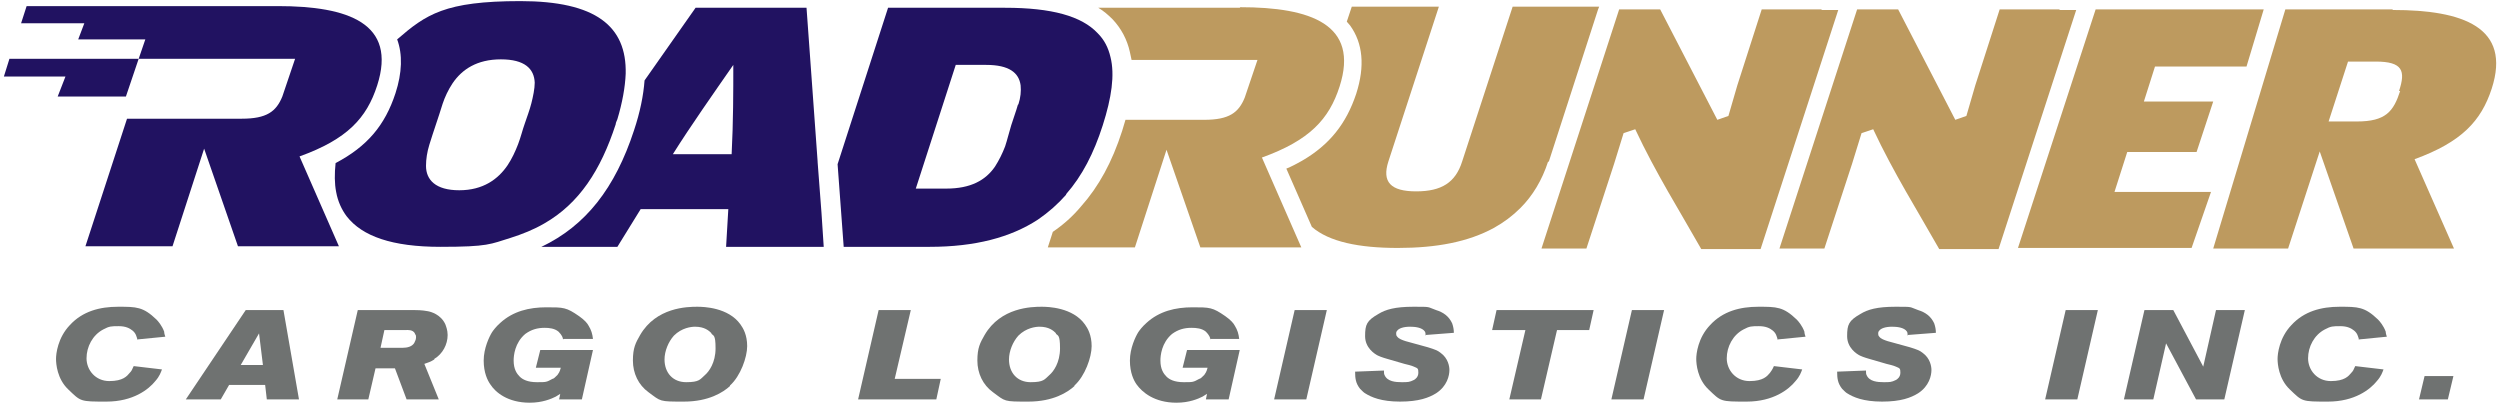 <?xml version="1.0" encoding="UTF-8"?>
<svg xmlns="http://www.w3.org/2000/svg" version="1.1" viewBox="0 0 450.7 72.7">
  <defs>
    <style>
      .cls-1 {
        fill: #211261;
      }

      .cls-2 {
        fill: #6f7271;
      }

      .cls-3 {
        fill: #bd9a5f;
      }
    </style>
  </defs>
  <!-- Generator: Adobe Illustrator 28.7.1, SVG Export Plug-In . SVG Version: 1.2.0 Build 142)  -->
  <g>
    <g id="Layer_1">
      <g>
        <g>
          <path class="cls-2" d="M24.8,61.3c-.2-.7-.3-1.2-.9-1.7-.5-.4-1.2-.8-2.5-.8s-1.7,0-2.8.6c-1.9,1-3,3.1-3,5.2s1.6,4.1,4.1,4.1,3.2-.9,3.7-1.5c.3-.3.4-.5.7-1.2l5.1.6c-.2.5-.4,1.2-1.2,2.1-1.2,1.5-4,3.7-8.8,3.7s-4.6,0-6.9-2.2c-2-1.9-2.2-4.6-2.2-5.5s.3-3.8,2.5-6.1c2.3-2.5,5.4-3.3,8.7-3.3s4.5,0,6.9,2.3c.3.3,1,1.1,1.4,2.2,0,.3.1.6.2.9l-5.1.5Z"/>
          <path class="cls-2" d="M48.1,72l-.3-2.6h-6.5l-1.5,2.6h-6.3l10.8-16.1h6.8l2.8,16.1h-5.9ZM46.7,60.1l-3.3,5.7h4l-.7-5.7Z"/>
          <path class="cls-2" d="M78.3,64.8c-.6.4-1.2.6-1.8.8l2.6,6.4h-5.8l-2.1-5.6h-3.5l-1.3,5.6h-5.6l3.7-16.1h10.2c.3,0,1.4,0,2.4.2.6.1,2.4.6,3.2,2.4.1.3.4,1,.4,1.9,0,1.7-.9,3.4-2.4,4.3ZM74.8,60.1c-.4-.7-1.3-.6-1.6-.6h-3.9l-.7,3.2h4c.8,0,1.7-.2,2.1-.9,0-.1.3-.5.3-.9s0-.5-.2-.7Z"/>
          <path class="cls-2" d="M101.5,61.2c0-.3-.2-.8-.8-1.4-.7-.6-1.7-.7-2.5-.7-1.3,0-2.4.3-3.5,1.1-1.9,1.6-2.1,3.9-2.1,4.8,0,1.6.6,2.4,1.1,2.9.5.5,1.4,1,3.1,1s1.7,0,2.8-.6c.2,0,.5-.3.9-.7.2-.3.4-.5.6-1.3h-4.5l.8-3.2h9.5l-2,8.9h-4.1l.2-1c-.3.2-.5.3-.8.5-.8.4-2.4,1.1-4.7,1.1-4,0-6.2-1.9-7.1-3.3-.5-.7-1.2-2.1-1.2-4.3s1-4.3,1.5-5.1c.2-.3.7-1,1.5-1.7,2.3-2.1,5.2-2.8,8.3-2.8s3.6,0,5.9,1.6c1,.7,1.5,1.3,1.7,1.7.5.8.7,1.5.8,2.4h-5.3Z"/>
          <path class="cls-2" d="M131.6,69.6c-1.2,1.1-3.8,2.8-8.3,2.8s-4.1,0-6.4-1.7c-1.8-1.3-2.8-3.4-2.8-5.7s.5-3.2,1.3-4.6c2.9-5,8.5-5.1,10.3-5.1,1.1,0,5.6.1,7.8,3.2.5.7,1.2,1.9,1.2,3.9s-1.2,5.4-3.1,7.1ZM128.3,60.1c-.5-.5-1.3-1.2-3-1.2-.7,0-2.4.2-3.8,1.6-1,1.1-1.7,2.8-1.7,4.3,0,2.4,1.5,4.1,3.9,4.1s2.5-.5,3.4-1.3c.7-.6,1.9-2.2,1.9-4.8s-.4-2.2-.8-2.7Z"/>
          <path class="cls-2" d="M168.7,72h-14l3.7-16.1h5.8l-2.9,12.4h8.3l-.8,3.7Z"/>
          <path class="cls-2" d="M193.7,69.6c-1.2,1.1-3.8,2.8-8.3,2.8s-4.1,0-6.4-1.7c-1.8-1.3-2.8-3.4-2.8-5.7s.5-3.2,1.3-4.6c2.9-5,8.5-5.1,10.3-5.1,1.1,0,5.6.1,7.8,3.2.5.7,1.2,1.9,1.2,3.9s-1.2,5.4-3.1,7.1ZM190.4,60.1c-.5-.5-1.3-1.2-3-1.2-.7,0-2.4.2-3.8,1.6-1,1.1-1.7,2.8-1.7,4.3,0,2.4,1.5,4.1,3.9,4.1s2.5-.5,3.4-1.3c.7-.6,1.9-2.2,1.9-4.8s-.4-2.2-.8-2.7Z"/>
          <path class="cls-2" d="M218.2,61.2c0-.3-.2-.8-.8-1.4-.7-.6-1.7-.7-2.6-.7-1.3,0-2.4.3-3.5,1.1-1.9,1.6-2.1,3.9-2.1,4.8,0,1.6.6,2.4,1.1,2.9.5.5,1.4,1,3.1,1s1.7,0,2.8-.6c.2,0,.5-.3.9-.7.2-.3.4-.5.6-1.3h-4.5l.8-3.2h9.5l-2,8.9h-4.1l.2-1c-.3.2-.5.3-.8.5-.8.4-2.4,1.1-4.7,1.1-4,0-6.2-1.9-7.2-3.3-.5-.7-1.2-2.1-1.2-4.3s1-4.3,1.5-5.1c.2-.3.7-1,1.5-1.7,2.3-2.1,5.2-2.8,8.3-2.8s3.6,0,5.9,1.6c1,.7,1.5,1.3,1.7,1.7.5.8.7,1.5.8,2.4h-5.3Z"/>
          <path class="cls-2" d="M235.5,72h-5.8l3.7-16.1h5.8l-3.7,16.1Z"/>
          <path class="cls-2" d="M257,60.5c0-.3,0-.5-.1-.7-.5-.8-1.9-.9-2.7-.9-1.2,0-2,.3-2.3.7-.2.2-.2.4-.2.5,0,.2,0,.4.2.6.3.4.9.6,1.5.8l4,1.1c1.3.4,1.8.6,2.3,1,1.4,1,1.6,2.5,1.6,3.1,0,1-.4,2.9-2.4,4.2-1.3.8-3.1,1.5-6.5,1.5s-5.2-.8-6.3-1.5c-.2-.1-.5-.4-.9-.8-.8-1-.9-1.9-.9-3.1l5.2-.2c0,.4,0,.6.1.8.5,1.2,2,1.3,3.1,1.3s1.4,0,2.2-.4c.2-.1.8-.5.8-1.3s-.1-.8-.8-1.1c-.4-.2-1.3-.4-1.7-.5l-3.1-.9c0,0-1.1-.3-1.7-.6-.6-.3-2.3-1.4-2.3-3.5s.3-2.8,2.4-4c1.3-.8,3-1.3,6.3-1.3s2.4,0,4.1.6c1.3.4,2.3,1.1,2.9,2.4.2.6.3,1.1.3,1.7l-5.2.4Z"/>
          <path class="cls-2" d="M286.5,59.5h-5.8l-2.9,12.5h-5.7l2.9-12.5h-6l.8-3.6h17.5l-.8,3.6Z"/>
          <path class="cls-2" d="M296.3,72h-5.8l3.7-16.1h5.8l-3.7,16.1Z"/>
          <path class="cls-2" d="M320.5,61.3c-.2-.7-.3-1.2-.9-1.7-.5-.4-1.2-.8-2.5-.8s-1.7,0-2.8.6c-1.9,1-3,3.1-3,5.2s1.6,4.1,4.1,4.1,3.2-.9,3.7-1.5c.2-.3.4-.5.7-1.2l5.1.6c-.2.5-.4,1.2-1.2,2.1-1.2,1.5-4,3.7-8.8,3.7s-4.6,0-6.9-2.2c-2-1.9-2.2-4.6-2.2-5.5s.3-3.8,2.5-6.1c2.3-2.5,5.4-3.3,8.7-3.3s4.5,0,6.9,2.3c.3.3,1,1.1,1.4,2.2,0,.3.1.6.2.9l-5.1.5Z"/>
          <path class="cls-2" d="M343.9,60.5c0-.3,0-.5-.1-.7-.5-.8-1.9-.9-2.7-.9-1.2,0-2,.3-2.3.7-.2.2-.2.4-.2.5,0,.2,0,.4.2.6.3.4.9.6,1.5.8l4,1.1c1.3.4,1.8.6,2.3,1,1.4,1,1.6,2.5,1.6,3.1,0,1-.4,2.9-2.4,4.2-1.3.8-3.1,1.5-6.5,1.5s-5.2-.8-6.3-1.5c-.2-.1-.5-.4-.9-.8-.8-1-.9-1.9-.9-3.1l5.2-.2c0,.4,0,.6.1.8.5,1.2,2,1.3,3.1,1.3s1.4,0,2.2-.4c.2-.1.8-.5.8-1.3s-.1-.8-.8-1.1c-.4-.2-1.3-.4-1.7-.5l-3.1-.9c0,0-1.1-.3-1.7-.6-.6-.3-2.3-1.4-2.3-3.5s.3-2.8,2.4-4c1.3-.8,3-1.3,6.3-1.3s2.4,0,4.1.6c1.3.4,2.3,1.1,2.9,2.4.2.6.3,1.1.3,1.7l-5.2.4Z"/>
          <path class="cls-2" d="M374.5,72h-5.8l3.7-16.1h5.8l-3.7,16.1Z"/>
          <path class="cls-2" d="M401.1,72h-5.2l-5.4-10.1-2.3,10.1h-5.3l3.7-16.1h5.2l5.4,10.2,2.3-10.2h5.2l-3.7,16.1Z"/>
          <path class="cls-2" d="M425.3,61.3c-.2-.7-.3-1.2-.9-1.7-.5-.4-1.2-.8-2.5-.8s-1.7,0-2.8.6c-1.9,1-3,3.1-3,5.2s1.6,4.1,4.1,4.1,3.2-.9,3.7-1.5c.3-.3.4-.5.7-1.2l5.1.6c-.2.5-.4,1.2-1.2,2.1-1.2,1.5-4,3.7-8.8,3.7s-4.6,0-6.9-2.2c-2-1.9-2.2-4.6-2.2-5.5s.3-3.8,2.5-6.1c2.3-2.5,5.4-3.3,8.7-3.3s4.5,0,6.9,2.3c.3.3,1,1.1,1.4,2.2,0,.3.1.6.2.9l-5.1.5Z"/>
          <path class="cls-2" d="M441.3,72h-5.2l1-4.2h5.2l-1,4.2Z"/>
        </g>
        <path class="cls-3" d="M279.2,29.2l8.9-27.5.2-.5h-15.6l-9.1,27.9c-1.2,3.8-3.7,5.4-8.3,5.4s-6.2-1.7-5-5.4l9.1-27.9h-15.7l-.9,2.7c.2.2.4.5.6.7,2.3,3.2,2.7,7.3,1.1,12.3-1.8,5.4-4.8,9.2-9.8,12.1-.9.5-1.8,1-2.8,1.4l1.8,4.1,2.8,6.4c3.1,2.7,8.5,3.8,15.5,3.8s12.7-1.1,17.3-3.6c1.8-1,3.4-2.2,4.8-3.6,2.2-2.2,3.9-5,5-8.4Z"/>
        <path class="cls-3" d="M371.2,1.7h-10.7l-4.4,13.7-1.6,5.5-2,.7-10.3-19.9h-7.4l-14,43.1h8.1l5-15.3,1.7-5.5,2.1-.7c3.7,7.9,8,14.7,11.9,21.6h10.7l14-43.1h-2.9Z"/>
        <path class="cls-3" d="M328.3,1.7h-10.7l-4.4,13.7-1.6,5.5-2,.7-10.3-19.9h-7.4l-14,43.1h8.1l5-15.3,1.7-5.5,2.1-.7c3.7,7.9,8,14.7,11.9,21.6h10.7l14-43.1h-2.9Z"/>
        <polygon class="cls-3" points="392.2 34.6 381.2 34.6 383.5 27.4 394.5 27.4 396 27.4 399 18.3 397.5 18.3 386.5 18.3 388.5 12 399.5 12 403.2 12 405 12 408.1 1.7 406.5 1.7 402.9 1.7 377.8 1.7 363.8 44.7 388.9 44.7 392.6 44.7 395.1 44.7 398.6 34.6 395.9 34.6 392.2 34.6"/>
        <path class="cls-3" d="M431.3,1.7h-19.3l-13,43.1h13.5l5.7-17.5,6.1,17.5h18.1l-7.1-16.1c8.5-3.1,12-6.9,13.9-12.7,3.6-11.1-5.2-14.2-17.8-14.2ZM432.7,16.4c-1.2,3.7-2.6,5.5-7.8,5.5h-5.1l3.5-10.8h5c4.9,0,5.4,1.7,4.2,5.3Z"/>
        <path class="cls-1" d="M111,22.4c0-.3.2-.6.3-.9.9-3,1.4-5.8,1.5-8.2.2-8.6-5.4-13.1-19-13.1s-17,2.4-22.2,6.9c1,2.7.9,6-.3,9.7-1.9,5.8-5.1,9.6-10.8,12.6-.2,1.9-.2,3.7.1,5.2.3,1.7,1,3.2,1.9,4.4,2.8,3.6,8.2,5.5,16.9,5.5s9-.5,12.6-1.6c2.2-.7,4.2-1.5,6.1-2.6,6.3-3.6,10.2-9.6,12.9-17.9ZM91.5,29.8c-1.7,2.5-4.4,4.5-8.7,4.5s-6-1.9-6-4.4c0-1.2.2-2.5.6-3.8.4-1.3.8-2.5,1.2-3.7.4-1.2.8-2.4,1.2-3.7.4-1.2,1-2.5,1.8-3.7,1.7-2.5,4.4-4.3,8.7-4.3s6,1.7,6.1,4.2c0,1.1-.3,2.5-.6,3.7-.3,1.2-.8,2.5-1.2,3.7-.4,1.1-.7,2.4-1.2,3.7-.5,1.3-1.1,2.6-1.9,3.8Z"/>
        <path class="cls-1" d="M147.4,29.1l-2-27.7h-20l-9.2,13.1c-.2,2.7-.8,5.7-1.9,9-3.4,10.4-8.7,17.2-16.7,21h13.7l4.2-6.8h15.8l-.4,6.8h17.6l-.4-6.1-.7-9.2ZM131.9,27.8h-10.6c3.2-5.1,7.5-11.2,10.9-16.1,0,4.8,0,10.2-.3,16.1Z"/>
        <path class="cls-1" d="M192.2,35c2.9-3.3,5-7.4,6.6-12.4,1.6-5,2.2-9.1,1.4-12.3-.4-1.7-1.1-3.1-2.3-4.3-2.9-3.1-8.3-4.6-16.7-4.6h-21.1l-9.1,28.2,1.1,14.9h15.5c8.2,0,14.6-1.7,19.5-4.9,1.9-1.3,3.6-2.8,5.1-4.5ZM183.5,18.9c-.3,1.1-.8,2.4-1.2,3.7-.4,1.3-.7,2.6-1.1,3.8-.5,1.3-1.1,2.5-1.8,3.6-1.7,2.5-4.4,4-8.8,4h-5.5l7.2-22.3h5.5c4.1,0,5.9,1.4,6.2,3.7.1,1,0,2.2-.4,3.4Z"/>
        <g>
          <polygon class="cls-1" points=".7 13.8 11.8 13.8 10.4 17.4 22.7 17.4 25 10.6 1.7 10.6 .7 13.8"/>
          <path class="cls-1" d="M49.9,1.1H4.8l-1,3.1h11.4l-1.1,2.9h12.1l-1.2,3.5h28.2l-2.3,6.8h0c-1.1,2.7-2.8,4-7.3,4h-20.7l-7.5,23h15.7l5.7-17.6,6.1,17.6h18.2l-7.1-16.2c8.6-3.1,12.1-6.9,14-12.8,3.6-11.2-5.2-14.3-17.9-14.3Z"/>
        </g>
        <path class="cls-3" d="M223.5,1.4h-25.5c1,.6,1.8,1.3,2.6,2.1,1.5,1.6,2.6,3.6,3.1,5.9.1.5.2.9.3,1.4h22.7l-2.3,6.8h0c-1.1,2.7-2.8,4-7.3,4h-14.2c-.2.7-.4,1.3-.6,2-1.8,5.6-4.2,10-7.4,13.6-1.5,1.8-3.2,3.3-5.1,4.6l-.9,2.8h15.7l5.7-17.6,6.1,17.6h18.2l-7.1-16.2c8.6-3.1,12.1-6.9,14-12.8,3.6-11.2-5.2-14.3-17.9-14.3Z"/>
      </g>
    </g>
  </g>
</svg>